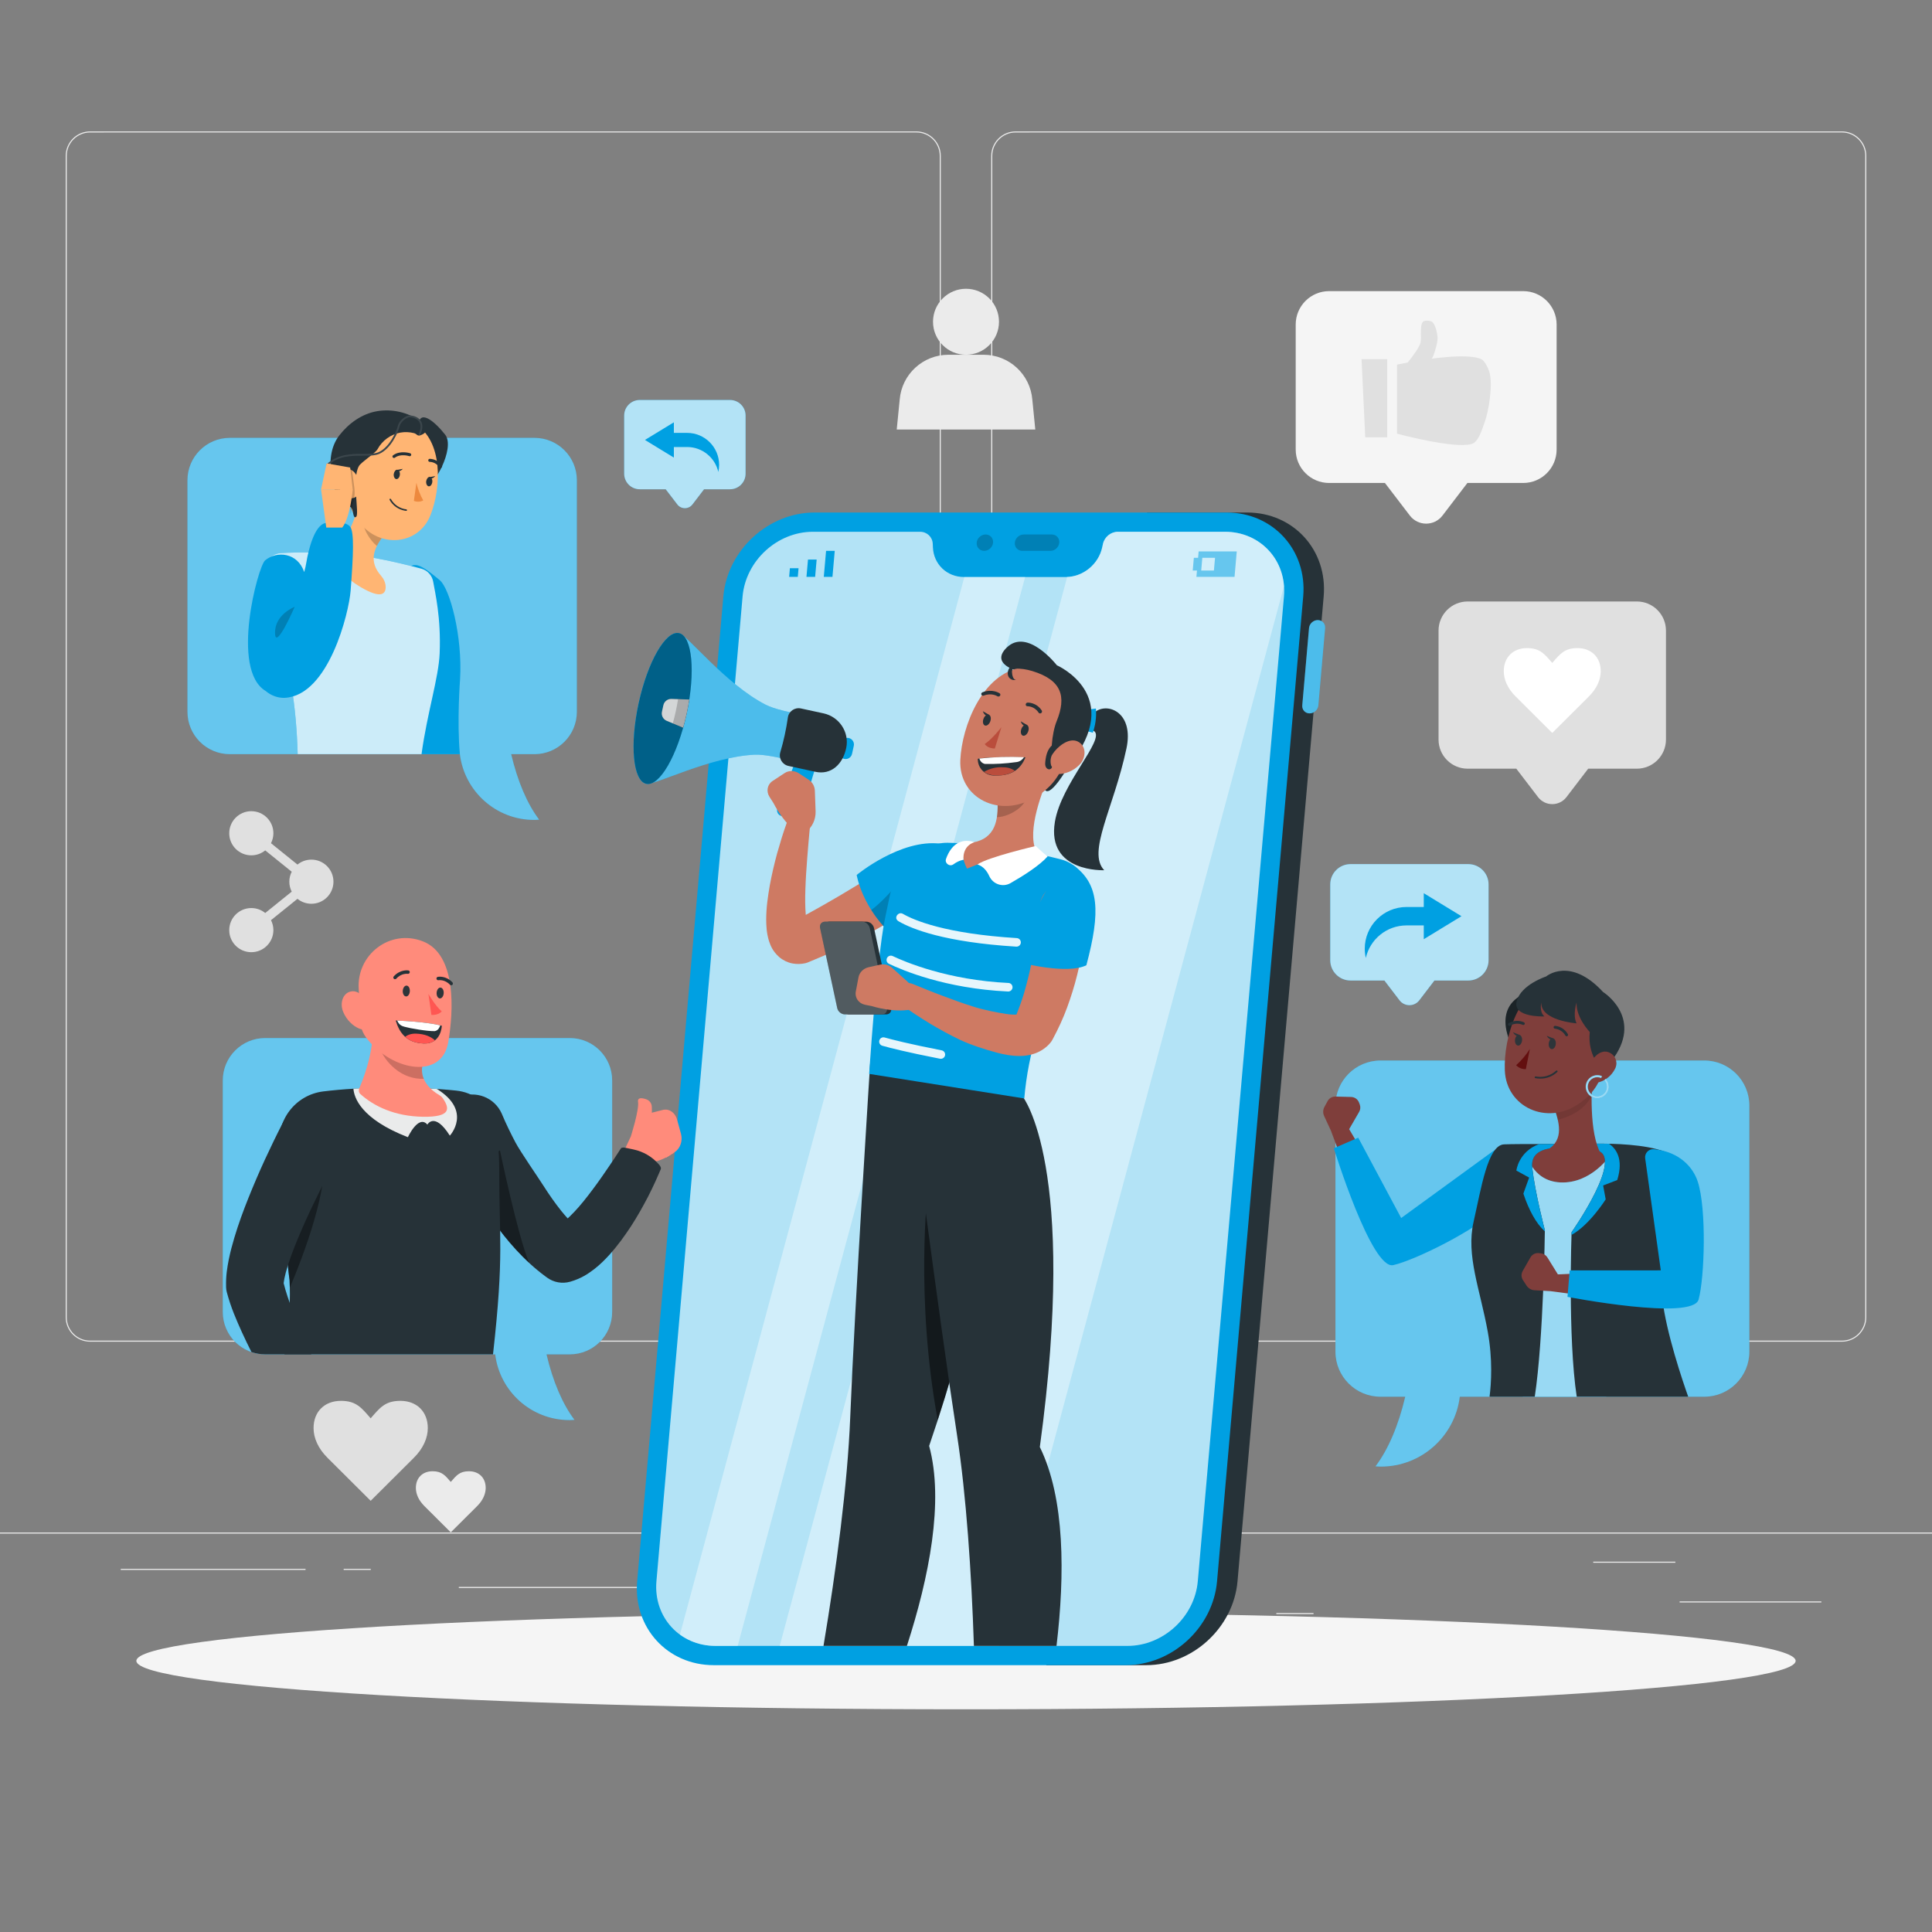 <svg width="150" height="150" viewBox="0 0 150 150" fill="none" xmlns="http://www.w3.org/2000/svg">
<rect x="0" y="0" width="150" height="150" fill="#808080" stroke="none"/>
<g id="17719852_5889296 1" clip-path="url(#clip0_1259_7)">
<g id="Background_Complete">
<g id="Group">
<path id="Vector" d="M141.41 124.332H130.406V124.415H141.41V124.332Z" fill="#EBEBEB"/>
<path id="Vector_2" d="M101.982 125.234H99.094V125.317H101.982V125.234Z" fill="#EBEBEB"/>
<path id="Vector_3" d="M130.074 121.247H123.698V121.33H130.074V121.247Z" fill="#EBEBEB"/>
<path id="Vector_4" d="M23.723 121.805H9.374V121.888H23.723V121.805Z" fill="#EBEBEB"/>
<path id="Vector_5" d="M28.786 121.805H26.682V121.888H28.786V121.805Z" fill="#EBEBEB"/>
<path id="Vector_6" d="M66.744 123.208H35.623V123.291H66.744V123.208Z" fill="#EBEBEB"/>
<g id="Group_2">
<path id="Vector_7" d="M71.147 104.169H6.997C5.951 104.169 5.101 103.318 5.101 102.272V12.099C5.101 11.053 5.951 10.202 6.997 10.202H71.147C72.192 10.202 73.043 11.053 73.043 12.099V102.272C73.043 103.318 72.192 104.169 71.147 104.169ZM6.997 10.286C5.997 10.286 5.184 11.099 5.184 12.099V102.273C5.184 103.273 5.997 104.086 6.997 104.086H71.147C72.147 104.086 72.96 103.273 72.96 102.273V12.099C72.96 11.099 72.147 10.285 71.147 10.285L6.997 10.286Z" fill="#EBEBEB"/>
<path id="Vector_8" d="M143.004 104.169H78.853C77.808 104.169 76.957 103.318 76.957 102.272V12.099C76.957 11.053 77.808 10.202 78.853 10.202H143.004C144.05 10.202 144.9 11.053 144.9 12.099V102.272C144.9 103.318 144.049 104.169 143.004 104.169ZM78.853 10.286C77.854 10.286 77.041 11.099 77.041 12.099V102.273C77.041 103.273 77.854 104.086 78.853 104.086H143.004C144.004 104.086 144.817 103.273 144.817 102.273V12.099C144.817 11.099 144.004 10.285 143.004 10.285L78.853 10.286Z" fill="#EBEBEB"/>
</g>
<path id="Vector_9" d="M158.054 118.985H-8.054V119.068H158.054V118.985Z" fill="#EBEBEB"/>
</g>
<g id="Group_3">
<path id="Vector_10" d="M127.083 46.698H113.95C112.701 46.698 111.688 47.711 111.688 48.96V57.419C111.688 58.669 112.701 59.681 113.95 59.681H117.726L119.413 61.887C119.969 62.614 121.064 62.614 121.62 61.887L123.307 59.681H127.083C128.332 59.681 129.345 58.668 129.345 57.419V48.96C129.345 47.711 128.332 46.698 127.083 46.698Z" fill="#E0E0E0"/>
<g id="Group_4">
<path id="Vector_11" d="M117.694 54.094C117.038 53.45 116.753 52.744 116.753 52.113C116.753 51.036 117.471 50.318 118.56 50.318C119.575 50.318 119.922 50.789 120.516 51.469C121.111 50.789 121.457 50.318 122.472 50.318C123.562 50.318 124.28 51.036 124.28 52.113C124.28 52.745 123.995 53.45 123.339 54.094L120.516 56.905L117.694 54.094Z" fill="white"/>
</g>
</g>
<g id="Group_5">
<path id="Vector_12" d="M25.453 113.21C24.68 112.451 24.345 111.62 24.345 110.876C24.345 109.607 25.191 108.761 26.474 108.761C27.67 108.761 28.079 109.316 28.779 110.118C29.479 109.316 29.888 108.761 31.084 108.761C32.367 108.761 33.214 109.607 33.214 110.876C33.214 111.62 32.878 112.451 32.105 113.21L28.779 116.522L25.453 113.21Z" fill="#E0E0E0"/>
</g>
<g id="Group_6">
<path id="Vector_13" d="M32.965 116.947C32.493 116.483 32.288 115.975 32.288 115.52C32.288 114.744 32.805 114.227 33.59 114.227C34.321 114.227 34.571 114.566 34.998 115.056C35.426 114.566 35.676 114.227 36.407 114.227C37.192 114.227 37.709 114.744 37.709 115.52C37.709 115.975 37.504 116.483 37.032 116.947L34.998 118.972L32.965 116.947Z" fill="#EBEBEB"/>
</g>
<g id="Group_7">
<path id="Vector_14" d="M118.261 22.603H103.193C101.759 22.603 100.598 23.765 100.598 25.198V34.903C100.598 36.337 101.76 37.498 103.193 37.498H107.526L109.461 40.029C110.099 40.864 111.355 40.864 111.994 40.029L113.928 37.498H118.261C119.695 37.498 120.856 36.337 120.856 34.903V25.198C120.856 23.765 119.694 22.603 118.261 22.603Z" fill="#F5F5F5"/>
<g id="Group_8">
<path id="Vector_15" d="M105.996 33.953H107.702V27.884H105.711L105.996 33.953Z" fill="#E0E0E0"/>
<path id="Vector_16" d="M115.621 28.832C115.534 28.563 115.262 28 115.005 27.884C114.256 27.548 112.618 27.656 111.168 27.846C111.229 27.731 111.28 27.627 111.309 27.552C111.434 27.224 111.634 26.533 111.611 26.184C111.589 25.863 111.44 25.148 111.168 24.976C111.024 24.885 110.602 24.853 110.484 24.976C110.197 25.277 110.397 26.227 110.283 26.626C110.178 26.994 109.7 27.64 109.291 28.147C108.785 28.241 108.462 28.311 108.462 28.311V33.668C108.462 33.668 112.838 34.859 114.246 34.474C114.788 34.326 115.043 33.388 115.242 32.862C115.599 31.919 115.93 29.792 115.621 28.832Z" fill="#E0E0E0"/>
</g>
</g>
<g id="Group_9">
<path id="Vector_17" d="M80.15 31.033C79.99 29.061 78.343 27.543 76.365 27.543H75.001H73.636C71.658 27.543 70.011 29.061 69.851 31.033L69.622 33.349H80.38L80.15 31.033Z" fill="#EBEBEB"/>
<path id="Vector_18" d="M75 27.543C76.415 27.543 77.562 26.396 77.562 24.982C77.562 23.567 76.415 22.42 75 22.42C73.586 22.42 72.439 23.567 72.439 24.982C72.439 26.396 73.586 27.543 75 27.543Z" fill="#EBEBEB"/>
</g>
<path id="Vector_19" d="M24.177 66.741C23.767 66.741 23.391 66.885 23.096 67.125L21.04 65.467C21.158 65.234 21.226 64.972 21.226 64.694C21.226 63.748 20.458 62.98 19.512 62.98C18.565 62.98 17.798 63.748 17.798 64.694C17.798 65.641 18.565 66.408 19.512 66.408C19.922 66.408 20.297 66.263 20.592 66.024L22.649 67.681C22.531 67.914 22.463 68.176 22.463 68.454C22.463 68.733 22.531 68.995 22.649 69.227L20.592 70.885C20.298 70.645 19.922 70.501 19.512 70.501C18.565 70.501 17.798 71.268 17.798 72.215C17.798 73.161 18.565 73.928 19.512 73.928C20.458 73.928 21.226 73.161 21.226 72.215C21.226 71.936 21.158 71.674 21.04 71.442L23.096 69.784C23.391 70.024 23.767 70.168 24.177 70.168C25.123 70.168 25.89 69.401 25.89 68.454C25.89 67.508 25.123 66.741 24.177 66.741Z" fill="#E0E0E0"/>
</g>
<g id="Shadow">
<path id="_x3C_Path_x3E__1_" d="M75 132.71C110.574 132.71 139.413 131.026 139.413 128.949C139.413 126.871 110.574 125.187 75 125.187C39.426 125.187 10.587 126.871 10.587 128.949C10.587 131.026 39.426 132.71 75 132.71Z" fill="#F5F5F5"/>
</g>
<g id="Character_4">
<g id="Group_10">
<path id="Vector_20" d="M107.179 82.338H132.322C134.253 82.338 135.818 83.903 135.818 85.833V104.945C135.818 106.875 134.253 108.44 132.322 108.44H113.337C112.965 111.497 110.365 113.866 107.208 113.866C107.069 113.866 106.932 113.854 106.794 113.845C107.776 112.551 108.578 110.675 109.103 108.44H107.179C105.249 108.44 103.684 106.875 103.684 104.945V85.833C103.684 83.903 105.249 82.338 107.179 82.338Z" fill="#00A0E2"/>
<path id="Vector_21" opacity="0.4" d="M107.179 82.338H132.322C134.253 82.338 135.818 83.903 135.818 85.833V104.945C135.818 106.875 134.253 108.44 132.322 108.44H113.337C112.965 111.497 110.365 113.866 107.208 113.866C107.069 113.866 106.932 113.854 106.794 113.845C107.776 112.551 108.578 110.675 109.103 108.44H107.179C105.249 108.44 103.684 106.875 103.684 104.945V85.833C103.684 83.903 105.249 82.338 107.179 82.338Z" fill="white"/>
<g id="Group_11">
<g id="Group_12">
<path id="Vector_22" d="M105.99 89.769L104.748 87.668L105.524 86.326C105.626 86.151 105.643 85.94 105.57 85.75L105.513 85.599C105.416 85.345 105.175 85.175 104.903 85.168L103.684 85.136C103.432 85.129 103.198 85.264 103.077 85.485L102.83 85.937C102.709 86.158 102.701 86.422 102.806 86.65L103.332 87.784L104.304 90.39L105.99 89.769Z" fill="#7F3E3B"/>
<path id="Vector_23" d="M115.884 89.4L108.787 94.567L105.452 88.329L103.559 89.149C103.559 89.149 106.478 98.604 108.174 98.223C109.871 97.841 114.663 95.473 116.223 93.846C117.009 93.026 117.607 91.522 116.83 89.661C116.675 89.289 116.21 89.163 115.884 89.4Z" fill="#00A0E2"/>
</g>
<g id="Group_13">
<path id="Vector_24" d="M118.539 77.101C118.539 77.101 116.031 77.758 117.193 80.783C117.193 80.783 118.44 80.454 118.644 79.646C118.848 78.837 119.039 77.706 119.039 77.706L118.539 77.101Z" fill="#263238"/>
<path id="Vector_25" opacity="0.3" d="M118.539 77.101C118.539 77.101 116.031 77.758 117.193 80.783C117.193 80.783 118.44 80.454 118.644 79.646C118.848 78.837 119.039 77.706 119.039 77.706L118.539 77.101Z" fill="black"/>
</g>
<path id="Vector_26" d="M124.46 89.102L119.882 88.951L117.987 89.225L117.731 92.677L121.42 93.904L125.356 93.12L125.562 89.794L125.282 89.129L124.46 89.102Z" fill="#7F3E3B"/>
<g id="Group_14">
<path id="Vector_27" d="M118.228 108.441H124.705C124.771 106.159 125.107 94.309 125.036 94.38C124.957 94.459 125.72 91.855 125.72 91.855V90.803L125.036 89.672C125.036 89.672 123.566 91.914 121.148 91.803C118.856 91.698 118.461 89.41 118.461 89.41L118.172 92.908L117.883 101.376L118.251 104.966L118.228 108.441Z" fill="#00A0E2"/>
<path id="Vector_28" opacity="0.6" d="M118.228 108.441H124.705C124.771 106.159 125.107 94.309 125.036 94.38C124.957 94.459 125.72 91.855 125.72 91.855V90.803L125.036 89.672C125.036 89.672 123.566 91.914 121.148 91.803C118.856 91.698 118.461 89.41 118.461 89.41L118.172 92.908L117.883 101.376L118.251 104.966L118.228 108.441Z" fill="white"/>
</g>
<path id="Vector_29" d="M115.649 108.44H119.159C119.849 103.869 119.942 95.511 119.942 95.511C119.942 95.511 119.171 92.565 118.961 90.65C118.75 88.735 121.485 88.988 123.879 89.304C126.273 89.62 122.018 95.668 122.018 95.668C122.018 95.668 121.717 103.845 122.417 108.44H131.072C130.639 107.222 129.365 103.476 129.06 100.823C128.692 97.615 130.901 92.933 130.585 90.65C130.269 88.366 122.701 88.831 122.701 88.831C122.701 88.831 117.854 88.799 116.774 88.848C115.509 88.905 115.007 92.231 114.409 94.858C113.811 97.485 114.91 100.087 115.509 103.393C115.902 105.561 115.78 107.416 115.649 108.44Z" fill="#263238"/>
<g id="Group_15">
<path id="Vector_30" d="M119.503 88.822C121.08 88.821 122.701 88.832 122.701 88.832C122.701 88.832 123.67 88.773 124.927 88.801C125.428 89.144 126.089 89.936 125.562 91.619L124.466 92.04L124.666 93.118C124.666 93.118 123.405 95.119 122.011 95.878C122.015 95.744 122.018 95.669 122.018 95.669C122.018 95.669 126.274 89.62 123.88 89.305C121.486 88.989 118.751 88.736 118.961 90.651C119.171 92.566 119.942 95.512 119.942 95.512C119.942 95.512 119.941 95.544 119.941 95.601C119.266 94.999 118.692 93.935 118.275 92.671L118.722 91.428L117.731 90.883C117.731 90.882 117.888 89.421 119.503 88.822Z" fill="#00A0E2"/>
</g>
<path id="Vector_31" d="M119.452 90.635C119.201 89.971 119.551 89.538 119.551 89.538C121.351 88.928 121.186 87.577 120.771 86.323L123.672 83.364C123.5 84.941 123.436 88.563 124.466 89.826V90.114C123.102 91.731 121.483 91.722 120.598 91.555C120.086 91.459 119.637 91.122 119.452 90.635Z" fill="#7F3E3B"/>
<path id="Vector_32" opacity="0.1" d="M120.77 86.323L123.074 83.973L123.607 84.164C123.591 84.448 123.58 84.757 123.575 85.083C123.283 85.681 122.583 86.521 120.945 86.943C120.898 86.736 120.838 86.528 120.77 86.323Z" fill="black"/>
<path id="Vector_33" d="M125.147 80.754C124.446 83.435 124.208 84.585 122.564 85.708C120.09 87.398 116.951 85.952 116.835 83.115C116.731 80.562 117.893 76.608 120.761 76.05C122.808 75.641 124.799 76.968 125.208 79.015C125.323 79.591 125.302 80.187 125.147 80.754Z" fill="#7F3E3B"/>
<path id="Vector_34" d="M118.777 81.445C118.481 81.911 118.123 82.334 117.712 82.702C117.907 82.911 118.184 83.022 118.468 83.007L118.777 81.445Z" fill="#630F0F"/>
<path id="Vector_35" d="M121.635 80.457C121.655 80.456 121.673 80.451 121.69 80.442C121.742 80.41 121.759 80.343 121.728 80.291C121.728 80.291 121.727 80.29 121.727 80.289C121.52 79.925 121.149 79.685 120.733 79.646C120.672 79.646 120.623 79.693 120.62 79.752C120.618 79.812 120.664 79.862 120.723 79.865C121.067 79.904 121.371 80.105 121.541 80.405C121.561 80.438 121.597 80.458 121.635 80.457Z" fill="#263238"/>
<path id="Vector_36" d="M117.194 79.646C117.213 79.645 117.232 79.64 117.248 79.63C117.544 79.454 117.905 79.431 118.221 79.566C118.275 79.595 118.341 79.575 118.37 79.522L118.371 79.52C118.398 79.466 118.376 79.4 118.322 79.371C117.94 79.201 117.499 79.226 117.138 79.438C117.084 79.466 117.063 79.532 117.091 79.586C117.111 79.624 117.151 79.647 117.194 79.646Z" fill="#263238"/>
<path id="Vector_37" d="M119.591 83.743C119.462 83.744 119.334 83.732 119.207 83.71C119.17 83.704 119.146 83.669 119.152 83.633C119.152 83.632 119.152 83.631 119.152 83.63C119.159 83.594 119.192 83.57 119.229 83.576C119.797 83.687 120.384 83.523 120.812 83.133C120.837 83.106 120.88 83.103 120.908 83.129C120.936 83.154 120.938 83.197 120.913 83.225C120.555 83.562 120.082 83.748 119.591 83.743Z" fill="#263238"/>
<path id="Vector_38" d="M124.246 82.85C124.246 82.85 123.246 81.886 123.43 80.124C123.43 80.124 122.352 79.021 122.405 77.837C122.405 77.837 122.086 78.78 122.403 79.453C122.403 79.453 119.604 79.249 119.669 77.837C119.669 77.837 119.485 78.547 119.906 78.916C119.906 78.916 117.419 79.021 117.755 77.732C118.091 76.443 120.041 75.812 120.041 75.812C120.041 75.812 121.898 74.234 124.466 77.022C124.466 77.022 127.49 78.91 125.346 82.058L124.246 82.85Z" fill="#263238"/>
<path id="Vector_39" d="M125.367 83.026C125.118 83.5 124.69 83.856 124.178 84.014C123.497 84.218 123.144 83.614 123.321 82.965C123.479 82.382 124.025 81.571 124.715 81.65C125.215 81.723 125.561 82.187 125.488 82.688C125.47 82.807 125.43 82.922 125.367 83.026Z" fill="#7F3E3B"/>
<g id="Group_16">
<path id="Vector_40" d="M120.791 81.063C120.768 81.293 120.625 81.468 120.472 81.453C120.318 81.439 120.218 81.238 120.244 81.005C120.271 80.771 120.411 80.6 120.561 80.615C120.711 80.63 120.815 80.829 120.791 81.063Z" fill="#2E353A"/>
<path id="Vector_41" d="M118.172 80.789C118.148 81.019 118.005 81.194 117.855 81.179C117.705 81.164 117.601 80.964 117.624 80.731C117.648 80.497 117.791 80.326 117.941 80.341C118.091 80.356 118.198 80.555 118.172 80.789Z" fill="#2E353A"/>
<path id="Vector_42" d="M118.006 80.36L117.467 80.143C117.467 80.143 117.708 80.606 118.006 80.36Z" fill="#2E353A"/>
<path id="Vector_43" d="M120.626 80.634L120.086 80.417C120.086 80.417 120.328 80.88 120.626 80.634Z" fill="#2E353A"/>
</g>
<g id="Group_17">
<g id="Group_18">
<path id="Vector_44" d="M124.012 85.27C124.506 85.27 124.909 84.868 124.909 84.373C124.909 84.147 124.825 83.932 124.672 83.766L124.556 83.873C124.682 84.009 124.751 84.187 124.751 84.373C124.751 84.78 124.42 85.112 124.012 85.112C123.604 85.112 123.273 84.781 123.273 84.373C123.273 83.965 123.604 83.634 124.012 83.634C124.117 83.634 124.219 83.655 124.314 83.698L124.378 83.554C124.263 83.502 124.14 83.476 124.012 83.476C123.517 83.476 123.115 83.878 123.115 84.373C123.115 84.868 123.517 85.27 124.012 85.27Z" fill="#00A0E2"/>
</g>
<g id="Group_19" opacity="0.6">
<path id="Vector_45" d="M124.012 85.27C124.506 85.27 124.909 84.868 124.909 84.373C124.909 84.147 124.825 83.932 124.672 83.766L124.556 83.873C124.682 84.009 124.751 84.187 124.751 84.373C124.751 84.78 124.42 85.112 124.012 85.112C123.604 85.112 123.273 84.781 123.273 84.373C123.273 83.965 123.604 83.634 124.012 83.634C124.117 83.634 124.219 83.655 124.314 83.698L124.378 83.554C124.263 83.502 124.14 83.476 124.012 83.476C123.517 83.476 123.115 83.878 123.115 84.373C123.115 84.868 123.517 85.27 124.012 85.27Z" fill="white"/>
</g>
</g>
<g id="Group_20">
<path id="Vector_46" d="M123.393 98.836L120.954 98.942L120.137 97.625C120.03 97.453 119.852 97.338 119.651 97.312L119.49 97.292C119.22 97.258 118.956 97.39 118.822 97.626L118.219 98.686C118.095 98.906 118.103 99.175 118.241 99.386L118.523 99.817C118.661 100.027 118.89 100.16 119.141 100.174L120.388 100.245L123.145 100.616L123.393 98.836Z" fill="#7F3E3B"/>
<path id="Vector_47" d="M127.731 89.936L128.943 98.63L121.87 98.632L121.7 100.688C121.7 100.688 131.416 102.57 131.879 100.894C132.341 99.218 132.511 93.875 131.811 91.733C131.459 90.653 130.414 89.416 128.406 89.224C128.006 89.186 127.675 89.537 127.731 89.936Z" fill="#00A0E2"/>
</g>
</g>
</g>
</g>
<g id="Device">
<g id="Group_21">
<g id="Group_22">
<path id="Vector_48" d="M96.824 39.791H89.061L81.231 129.283H88.995C92.594 129.283 95.766 126.366 96.081 122.767L102.77 46.308C103.085 42.709 100.423 39.791 96.824 39.791Z" fill="#263238"/>
<g id="Group_23">
<path id="Vector_49" d="M101.632 48.767C101.662 48.422 101.966 48.142 102.311 48.142C102.656 48.142 102.911 48.422 102.881 48.767L102.357 54.763C102.326 55.108 102.022 55.387 101.678 55.387C101.333 55.387 101.078 55.108 101.108 54.763L101.632 48.767Z" fill="#00A0E2"/>
<path id="Vector_50" opacity="0.3" d="M101.632 48.767C101.662 48.422 101.966 48.142 102.311 48.142C102.656 48.142 102.911 48.422 102.881 48.767L102.357 54.763C102.326 55.108 102.022 55.387 101.678 55.387C101.333 55.387 101.078 55.108 101.108 54.763L101.632 48.767Z" fill="white"/>
</g>
</g>
<path id="Vector_51" d="M87.406 129.283H55.416C51.817 129.283 49.155 126.365 49.47 122.767L56.16 46.307C56.474 42.708 59.647 39.791 63.246 39.791H95.235C98.834 39.791 101.496 42.709 101.181 46.307L94.492 122.767C94.177 126.366 91.004 129.283 87.406 129.283Z" fill="#00A0E2"/>
<g id="Group_24">
<path id="Vector_52" d="M95.104 41.286H86.789C86.245 41.286 85.749 41.691 85.633 42.231L85.577 42.491C85.294 43.811 84.084 44.799 82.755 44.799H74.85C73.52 44.799 72.484 43.811 72.431 42.491L72.42 42.231C72.399 41.691 71.974 41.286 71.43 41.286H63.115C60.342 41.286 57.897 43.534 57.654 46.307L50.965 122.766C50.723 125.539 52.774 127.788 55.547 127.788H87.537C90.31 127.788 92.755 125.539 92.997 122.766L99.687 46.307C99.929 43.534 97.877 41.286 95.104 41.286Z" fill="#00A0E2"/>
<path id="Vector_53" opacity="0.7" d="M95.104 41.286H86.789C86.245 41.286 85.749 41.691 85.633 42.231L85.577 42.491C85.294 43.811 84.084 44.799 82.755 44.799H74.85C73.52 44.799 72.484 43.811 72.431 42.491L72.42 42.231C72.399 41.691 71.974 41.286 71.43 41.286H63.115C60.342 41.286 57.897 43.534 57.654 46.307L50.965 122.766C50.723 125.539 52.774 127.788 55.547 127.788H87.537C90.31 127.788 92.755 125.539 92.997 122.766L99.687 46.307C99.929 43.534 97.877 41.286 95.104 41.286Z" fill="white"/>
</g>
<g id="Group_25" opacity="0.2">
<path id="Vector_54" d="M76.887 42.572C77.152 42.318 77.178 41.916 76.946 41.673C76.714 41.431 76.311 41.439 76.046 41.693C75.781 41.946 75.755 42.349 75.987 42.591C76.219 42.834 76.622 42.825 76.887 42.572Z" fill="black"/>
<path id="Vector_55" d="M81.661 41.498C81.41 41.498 79.733 41.498 79.483 41.498C79.132 41.498 78.822 41.782 78.791 42.134C78.761 42.484 79.02 42.769 79.371 42.769C79.589 42.769 81.332 42.769 81.55 42.769C81.9 42.769 82.21 42.484 82.241 42.134C82.272 41.782 82.012 41.498 81.661 41.498Z" fill="black"/>
</g>
<g id="Group_26">
<path id="Vector_56" d="M61.269 44.787H61.941L62 44.114H61.327L61.269 44.787Z" fill="#00A0E2"/>
<path id="Vector_57" d="M62.673 44.115L62.614 44.787H63.287L63.346 44.115L63.405 43.442H62.732L62.673 44.115Z" fill="#00A0E2"/>
<path id="Vector_58" d="M64.136 42.769L64.077 43.442L64.018 44.114L63.959 44.787H64.632L64.691 44.114L64.75 43.442L64.809 42.769H64.136Z" fill="#00A0E2"/>
</g>
<path id="Vector_59" d="M93.062 42.814L93.019 43.307H92.69L92.603 44.294H92.932L92.889 44.787H95.849L96.022 42.814H93.062ZM94.248 44.294H93.262L93.348 43.307H94.335L94.248 44.294Z" fill="#00A0E2"/>
<g id="Group_27" opacity="0.4">
<path id="Vector_60" d="M74.873 44.799L52.79 126.911C53.548 127.464 54.495 127.788 55.546 127.788H57.273L79.591 44.799H74.873Z" fill="white"/>
<path id="Vector_61" d="M95.104 41.286H86.789C86.244 41.286 85.749 41.691 85.633 42.231L85.576 42.492C85.3 43.777 84.145 44.745 82.856 44.795L60.536 127.788H77.56L99.686 45.514C99.515 43.119 97.606 41.286 95.104 41.286Z" fill="white"/>
</g>
</g>
</g>
<g id="Character_3">
<g id="Group_28">
<g id="Group_29">
<g id="Group_30">
<path id="Vector_62" d="M61.682 63.574L60.685 63.357C60.416 63.298 60.261 63.013 60.36 62.756L61.75 59.12L63.343 59.466L62.209 63.263C62.142 63.487 61.913 63.623 61.682 63.574Z" fill="#00A0E2"/>
<path id="Vector_63" d="M65.543 58.921C65.267 58.861 65.091 58.588 65.151 58.312L65.287 57.69C65.347 57.413 65.62 57.238 65.896 57.298C66.172 57.358 66.348 57.631 66.288 57.907L66.152 58.529C66.092 58.806 65.82 58.981 65.543 58.921Z" fill="#00A0E2"/>
<path id="Vector_64" d="M64.559 55.826C64.559 55.826 60.772 55.394 59.447 54.714C56.328 53.113 53.352 49.293 52.719 49.156C51.69 48.932 50.286 51.37 49.584 54.6C48.881 57.831 49.146 60.632 50.175 60.856C50.807 60.993 55.102 58.755 58.603 58.594C60.091 58.525 63.716 59.705 63.716 59.705L64.559 55.826Z" fill="#00A0E2"/>
<path id="Vector_65" opacity="0.3" d="M64.559 55.826C64.559 55.826 60.772 55.394 59.447 54.714C56.328 53.113 53.352 49.293 52.719 49.156C51.69 48.932 50.286 51.37 49.584 54.6C48.881 57.831 49.146 60.632 50.175 60.856C50.807 60.993 55.102 58.755 58.603 58.594C60.091 58.525 63.716 59.705 63.716 59.705L64.559 55.826Z" fill="white"/>
<path id="Vector_66" d="M53.311 55.411C52.608 58.642 51.204 61.08 50.175 60.856C49.146 60.632 48.881 57.831 49.584 54.6C50.286 51.37 51.69 48.932 52.719 49.156C53.748 49.38 54.013 52.18 53.311 55.411Z" fill="#00A0E2"/>
<path id="Vector_67" opacity="0.4" d="M53.311 55.411C52.608 58.642 51.204 61.08 50.175 60.856C49.146 60.632 48.881 57.831 49.584 54.6C50.286 51.37 51.69 48.932 52.719 49.156C53.748 49.38 54.013 52.18 53.311 55.411Z" fill="black"/>
<path id="Vector_68" d="M63.944 55.386L62.187 55.005C61.709 54.901 61.237 55.221 61.17 55.706C61.108 56.146 61.028 56.602 60.926 57.068C60.825 57.533 60.709 57.981 60.582 58.408C60.442 58.877 60.738 59.364 61.217 59.468L63.301 59.921C64.549 60.193 65.448 59.315 65.703 58.056C65.95 56.839 65.157 55.65 63.944 55.386Z" fill="#263238"/>
<path id="Vector_69" d="M51.502 54.753L51.392 55.259C51.328 55.553 51.484 55.85 51.762 55.966L53.039 56.496C53.138 56.147 53.229 55.785 53.311 55.411C53.392 55.037 53.459 54.67 53.515 54.311L52.132 54.263C51.831 54.253 51.566 54.459 51.502 54.753Z" fill="#263238"/>
<path id="Vector_70" opacity="0.8" d="M51.502 54.753L51.392 55.259C51.328 55.553 51.484 55.85 51.762 55.966L53.039 56.496C53.138 56.147 53.229 55.785 53.311 55.411C53.392 55.037 53.459 54.67 53.515 54.311L52.132 54.263C51.831 54.253 51.566 54.459 51.502 54.753Z" fill="white"/>
<path id="Vector_71" opacity="0.2" d="M52.467 55.228C52.397 55.549 52.319 55.859 52.236 56.163L53.039 56.497C53.138 56.147 53.229 55.785 53.311 55.411C53.392 55.037 53.459 54.67 53.514 54.311L52.645 54.281C52.594 54.592 52.537 54.907 52.467 55.228Z" fill="black"/>
</g>
<path id="Vector_72" d="M83.16 55.427C83.16 55.427 84.126 55.857 85.101 55.218C86.121 54.55 88.037 55.391 87.458 58.11C86.461 62.788 84.381 66.145 85.73 67.562C85.73 67.562 81.239 67.767 81.903 63.801C82.401 60.826 85.78 57.449 84.965 56.777C84.694 56.553 84.299 56.669 83.023 56.669L83.16 55.427Z" fill="#263238"/>
<path id="Vector_73" d="M83.023 56.669C83.813 56.669 84.408 56.745 84.847 56.888C85.132 56.068 85.116 55.349 85.085 55.012C84.046 55.125 83.161 55.427 83.161 55.427L83.023 56.669Z" fill="#00A0E2"/>
<path id="Vector_74" d="M78.794 52.018C78.794 52.018 76.927 51.484 78.159 50.28C79.766 48.708 82.055 51.651 82.055 51.651C82.055 51.651 87.412 53.993 82.99 59.424C82.99 59.424 81.394 62.282 81.06 61.171C80.727 60.06 82.948 56.904 82.948 56.904L82.816 54.081L82.201 52.979L80.27 51.879L78.794 52.018Z" fill="#263238"/>
<path id="Vector_75" d="M71.388 67.926C70.855 67.056 69.718 66.783 68.848 67.315L68.82 67.332C68.24 67.687 67.621 68.085 67.01 68.448L65.165 69.555C64.302 70.064 63.433 70.554 62.56 71.033C62.508 70.417 62.504 69.729 62.53 69.04C62.554 68.263 62.608 67.47 62.669 66.674C62.722 65.878 62.806 65.069 62.874 64.279L62.876 64.258C62.911 63.855 62.674 63.462 62.276 63.315C61.798 63.139 61.268 63.384 61.092 63.862C60.798 64.662 60.565 65.453 60.334 66.263C60.114 67.072 59.923 67.892 59.767 68.735C59.622 69.584 59.489 70.438 59.487 71.401C59.496 71.89 59.503 72.389 59.705 73.067C59.827 73.407 59.971 73.841 60.503 74.311C60.765 74.537 61.137 74.727 61.511 74.8C61.884 74.872 62.208 74.845 62.481 74.793C62.555 74.779 62.635 74.756 62.708 74.726L62.817 74.681C63.524 74.39 64.23 74.095 64.914 73.766C65.604 73.445 66.283 73.107 66.951 72.749C67.622 72.398 68.28 72.026 68.93 71.639C69.581 71.242 70.213 70.862 70.867 70.408C71.662 69.853 71.901 68.765 71.388 67.926Z" fill="#CE7A63"/>
<path id="Vector_76" d="M73.016 65.503C74.135 67.757 72.525 69.715 69.571 72.85C66.941 70.651 66.513 67.932 66.513 67.932C66.513 67.932 69.916 65.114 73.016 65.503Z" fill="#00A0E2"/>
<path id="Vector_77" opacity="0.2" d="M73.125 68.18C72.03 67.514 70.806 67.215 69.943 68.303C68.982 69.516 68.196 70.235 67.647 70.653C68.097 71.366 68.716 72.135 69.572 72.851C71.336 70.978 72.614 69.527 73.125 68.18Z" fill="black"/>
<path id="Vector_78" d="M62.03 60.04L62.79 60.541C63.075 60.729 63.252 61.044 63.265 61.386L63.323 62.984C63.346 63.623 63.058 64.233 62.551 64.622L62.237 64.863C60.92 64.118 60.047 62.343 60.047 62.343L59.742 61.865C59.47 61.439 59.575 60.904 59.983 60.636L60.923 60.018C61.247 59.806 61.688 59.814 62.03 60.04Z" fill="#CE7A63"/>
<path id="Vector_79" d="M70.412 127.788C72.134 122.461 73.308 116.57 72.139 112.261C79.25 91.379 76.043 85.299 76.043 85.299L67.581 82.213C67.581 82.213 66.372 101.02 66.008 110.114C65.804 115.203 64.936 121.814 63.936 127.788H70.412Z" fill="#263238"/>
<path id="Vector_80" opacity="0.5" d="M74.801 93.025L73.084 90.257L72.032 92.416C72.032 92.416 71.042 100.708 72.805 110.256C74.453 105.166 75.455 101.025 76.039 97.686L74.801 93.025Z" fill="black"/>
<g id="Group_31">
<path id="Vector_81" d="M75.614 127.788H82.027C82.681 122.266 82.689 116.322 80.732 112.348C83.712 90.491 79.4 85.138 79.4 85.138L70.503 83.73C70.503 83.73 72.919 102.42 74.303 111.415C75.019 116.072 75.427 122.116 75.614 127.788Z" fill="#263238"/>
</g>
<path id="Vector_82" d="M69.048 69.703C68.824 70.881 68.533 71.759 68.25 74.612C67.965 77.019 67.756 79.399 67.481 83.377L79.525 85.284C79.82 81.853 80.827 78.049 84.198 70.757C84.98 69.066 84.131 67.189 82.374 66.725C81.905 66.602 81.405 66.481 80.89 66.374C78.886 65.956 77.24 65.629 75.42 65.508C74.817 65.468 74.189 65.445 73.588 65.433C71.415 65.392 69.45 67.591 69.048 69.703Z" fill="#00A0E2"/>
<path id="Vector_83" d="M81.48 60.155C80.725 61.839 79.63 64.971 80.588 66.326C80.588 66.326 78.961 65.812 75.076 67.44C74.284 65.808 75.119 65.461 75.119 65.461C77.19 65.308 77.478 63.861 77.455 62.456L81.48 60.155Z" fill="#CE7A63"/>
<path id="Vector_84" d="M75.889 67.117C76.342 67.257 76.628 67.627 76.809 68.023C77.096 68.654 77.854 68.909 78.456 68.566C79.44 68.005 80.709 67.204 81.336 66.493C80.955 66.209 80.417 65.682 80.417 65.682C80.417 65.682 76.676 66.552 75.889 67.117Z" fill="white"/>
<path id="Vector_85" d="M74.811 66.754C74.811 66.754 74.447 66.793 74.027 67.104C73.734 67.32 73.328 67.028 73.449 66.685C73.865 65.509 74.58 65.37 74.58 65.37C74.58 65.37 74.987 65.167 75.658 65.384C74.656 65.725 74.811 66.754 74.811 66.754Z" fill="white"/>
<path id="Vector_86" opacity="0.2" d="M79.839 61.094L77.457 62.455C77.464 62.787 77.451 63.122 77.4 63.441C78.175 63.452 79.396 62.802 79.658 62.039C79.79 61.658 79.861 61.284 79.839 61.094Z" fill="black"/>
<path id="Vector_87" d="M83.542 56.861C82.558 59.617 82.201 60.802 80.364 61.908C77.6 63.572 74.421 61.957 74.559 59.009C74.684 56.356 76.272 52.294 79.348 51.819C82.379 51.352 84.526 54.104 83.542 56.861Z" fill="#CE7A63"/>
<path id="Vector_88" d="M79.838 56.76C79.766 56.994 79.583 57.156 79.431 57.12C79.279 57.085 79.215 56.865 79.287 56.63C79.359 56.395 79.542 56.234 79.694 56.27C79.846 56.305 79.911 56.525 79.838 56.76Z" fill="#263238"/>
<path id="Vector_89" d="M76.896 55.973C76.824 56.208 76.641 56.37 76.489 56.334C76.337 56.298 76.273 56.079 76.345 55.844C76.418 55.609 76.6 55.448 76.752 55.483C76.904 55.519 76.969 55.738 76.896 55.973Z" fill="#263238"/>
<path id="Vector_90" d="M76.816 55.512L76.307 55.218C76.307 55.218 76.458 55.726 76.816 55.512Z" fill="#263238"/>
<path id="Vector_91" d="M77.75 56.458C77.75 56.458 77.042 57.377 76.457 57.763C76.675 58.124 77.238 58.114 77.238 58.114L77.75 56.458Z" fill="#BA4D3C"/>
<path id="Vector_92" d="M80.73 55.39C80.693 55.385 80.659 55.365 80.638 55.332C80.306 54.818 79.781 54.833 79.774 54.833C79.696 54.836 79.633 54.776 79.636 54.697C79.638 54.619 79.705 54.553 79.784 54.55C79.811 54.549 80.472 54.529 80.883 55.167C80.924 55.231 80.902 55.319 80.835 55.365C80.802 55.387 80.765 55.395 80.73 55.39Z" fill="#263238"/>
<path id="Vector_93" d="M76.265 54.002C76.233 53.988 76.206 53.962 76.193 53.928C76.165 53.857 76.205 53.777 76.281 53.748C77.044 53.458 77.588 53.813 77.611 53.829C77.676 53.872 77.689 53.958 77.639 54.021C77.591 54.084 77.499 54.099 77.434 54.056C77.413 54.042 76.987 53.772 76.38 54.003C76.341 54.018 76.3 54.017 76.265 54.002Z" fill="#263238"/>
<path id="Vector_94" d="M79.757 56.298L79.248 56.004C79.248 56.004 79.399 56.512 79.757 56.298Z" fill="#263238"/>
<g id="Group_32">
<path id="Vector_95" d="M68.802 78.758H65.929C65.658 78.758 65.391 78.538 65.333 78.267L64.002 72.048C63.944 71.777 64.117 71.557 64.388 71.557H67.261C67.532 71.557 67.799 71.777 67.857 72.048L69.188 78.267C69.246 78.538 69.074 78.758 68.802 78.758Z" fill="#263238"/>
<path id="Vector_96" d="M68.47 78.758H65.597C65.326 78.758 65.059 78.538 65.001 78.267L63.67 72.048C63.612 71.777 63.785 71.557 64.056 71.557H66.929C67.2 71.557 67.467 71.777 67.525 72.048L68.856 78.267C68.914 78.538 68.742 78.758 68.47 78.758Z" fill="#263238"/>
<path id="Vector_97" opacity="0.2" d="M68.47 78.758H65.597C65.326 78.758 65.059 78.538 65.001 78.267L63.67 72.048C63.612 71.777 63.785 71.557 64.056 71.557H66.929C67.2 71.557 67.467 71.777 67.525 72.048L68.856 78.267C68.914 78.538 68.742 78.758 68.47 78.758Z" fill="white"/>
</g>
<path id="Vector_98" d="M67.441 75.094L68.329 74.897C68.662 74.823 69.012 74.915 69.266 75.143L70.455 76.213C70.93 76.64 71.169 77.272 71.095 77.906L71.05 78.3C69.599 78.728 67.716 78.122 67.716 78.122L67.16 78.009C66.665 77.908 66.353 77.46 66.445 76.98L66.654 75.876C66.728 75.494 67.041 75.183 67.441 75.094Z" fill="#CE7A63"/>
<path id="Vector_99" d="M82.751 68.624C81.735 68.528 80.834 69.274 80.739 70.289L80.734 70.346C80.703 70.677 80.658 71.084 80.616 71.459C80.572 71.841 80.519 72.224 80.461 72.606C80.349 73.371 80.212 74.131 80.061 74.882C79.907 75.633 79.718 76.368 79.512 77.091C79.337 77.669 79.135 78.227 78.917 78.771C78.701 78.785 78.416 78.768 78.117 78.722C77.407 78.613 76.356 78.407 75.58 78.158C74.798 77.914 74.011 77.629 73.224 77.33C72.435 77.04 71.641 76.709 70.869 76.397L70.846 76.388C70.466 76.234 70.016 76.35 69.761 76.695C69.459 77.104 69.546 77.681 69.955 77.983C70.684 78.522 71.421 78.99 72.182 79.46C72.945 79.918 73.731 80.347 74.553 80.741C75.381 81.126 76.496 81.493 77.475 81.748C77.968 81.873 78.49 81.981 79.134 81.987C79.456 81.987 79.82 81.958 80.243 81.825C80.657 81.701 81.166 81.423 81.544 80.969C81.602 80.899 81.659 80.817 81.704 80.734L81.737 80.673C82.171 79.868 82.549 79.048 82.853 78.216C83.157 77.386 83.419 76.549 83.627 75.706C83.84 74.864 84.009 74.016 84.143 73.165C84.206 72.739 84.264 72.313 84.313 71.883C84.366 71.447 84.398 71.04 84.423 70.555C84.47 69.575 83.738 68.716 82.751 68.624Z" fill="#CE7A63"/>
<path id="Vector_100" d="M83.304 67.155C85.359 68.608 85.456 70.78 84.346 74.941C82.862 75.685 79.254 74.744 79.254 74.744C79.254 74.744 80.391 68.285 83.304 67.155Z" fill="#00A0E2"/>
<g id="Group_33">
<path id="Vector_101" d="M75.916 58.911C75.916 58.911 76.896 58.716 79.62 58.799C79.28 59.61 78.664 60.253 77.267 60.211C76.568 60.256 75.964 59.727 75.918 59.027C75.916 58.989 75.915 58.95 75.916 58.911Z" fill="#263238"/>
<path id="Vector_102" d="M77.93 59.575C77.394 59.53 76.858 59.654 76.397 59.931C76.651 60.108 76.953 60.202 77.263 60.201C77.797 60.248 78.334 60.124 78.793 59.846C78.541 59.667 78.239 59.572 77.93 59.575Z" fill="#BA4D3C"/>
<path id="Vector_103" d="M76.041 58.893C76.091 59.099 76.251 59.26 76.457 59.311C77.266 59.332 78.075 59.285 78.876 59.173C79.135 59.156 79.368 59.011 79.499 58.787C78.345 58.733 77.19 58.769 76.041 58.893Z" fill="white"/>
</g>
<path id="Vector_104" d="M79.373 51.635C79.196 51.662 79.024 51.702 78.857 51.752V51.91C79.242 51.905 79.67 51.955 80.147 52.1C82.445 52.802 82.815 54.081 82.034 56.005C81.665 56.915 81.466 58.845 81.891 59.207C82.001 59.3 82.334 59.287 82.764 59.216C83.049 58.561 83.322 57.779 83.67 56.801C84.679 53.976 82.479 51.156 79.373 51.635Z" fill="#263238"/>
<path id="Vector_105" d="M83.805 59.381C83.323 59.875 82.688 60.099 82.159 60.096C81.363 60.092 81.236 59.272 81.683 58.589C82.086 57.974 82.985 57.235 83.675 57.569C84.354 57.898 84.357 58.817 83.805 59.381Z" fill="#CE7A63"/>
<g id="Group_34" opacity="0.9">
<path id="Vector_106" d="M78.903 73.497C73.31 73.151 70.785 72.119 69.777 71.535C69.745 71.517 69.716 71.496 69.69 71.473C69.4 71.219 69.765 70.757 70.099 70.95C70.98 71.458 73.406 72.491 78.944 72.834C79.126 72.845 79.268 73.001 79.258 73.183C79.247 73.367 79.087 73.508 78.903 73.497Z" fill="white"/>
</g>
<g id="Group_35" opacity="0.9">
<path id="Vector_107" d="M78.613 76.658C78.607 76.843 78.449 76.989 78.264 76.98C73.388 76.752 70.025 75.314 69.019 74.829C68.847 74.746 68.782 74.537 68.873 74.37C68.958 74.214 69.149 74.153 69.309 74.229C70.267 74.684 73.588 76.095 78.295 76.317C78.476 76.325 78.62 76.477 78.613 76.658Z" fill="white"/>
</g>
<g id="Group_36" opacity="0.9">
<path id="Vector_108" d="M72.983 82.2C70.393 81.693 69.061 81.349 68.5 81.19C68.317 81.138 68.217 80.944 68.278 80.764C68.334 80.596 68.51 80.502 68.681 80.55C69.222 80.703 70.549 81.047 73.11 81.548C73.29 81.583 73.409 81.757 73.374 81.937C73.339 82.117 73.163 82.235 72.983 82.2Z" fill="white"/>
</g>
</g>
<path id="Vector_109" d="M78.897 52.756C78.683 52.869 78.395 52.739 78.292 52.52C78.189 52.3 78.247 52.031 78.386 51.833C78.526 51.635 78.736 51.499 78.952 51.389C78.818 51.588 78.564 51.925 78.569 52.165C78.575 52.405 78.667 52.826 78.897 52.756Z" fill="#263238"/>
<path id="Vector_110" d="M81.673 59.523C81.686 59.647 81.548 59.749 81.426 59.73C81.303 59.712 81.209 59.603 81.173 59.484C81.136 59.366 81.146 59.238 81.159 59.115C81.19 58.833 81.241 58.549 81.362 58.293C81.484 58.037 81.685 57.809 81.949 57.704C82.05 57.796 82.054 57.984 81.999 58.109C81.943 58.234 81.845 58.334 81.768 58.447C81.565 58.741 81.51 59.131 81.623 59.47C81.666 59.473 81.63 59.52 81.673 59.523Z" fill="#263238"/>
</g>
</g>
<g id="Character_2">
<g id="Group_37">
<path id="Vector_111" d="M44.24 80.594H20.585C18.769 80.594 17.297 82.066 17.297 83.882V101.862C17.297 103.679 18.769 105.151 20.585 105.151H38.447C38.797 108.026 41.242 110.255 44.212 110.255C44.344 110.255 44.473 110.244 44.602 110.236C43.678 109.018 42.924 107.254 42.43 105.151H44.24C46.056 105.151 47.528 103.679 47.528 101.862V83.882C47.528 82.066 46.056 80.594 44.24 80.594Z" fill="#00A0E2"/>
<path id="Vector_112" opacity="0.4" d="M44.24 80.594H20.585C18.769 80.594 17.297 82.066 17.297 83.882V101.862C17.297 103.679 18.769 105.151 20.585 105.151H38.447C38.797 108.026 41.242 110.255 44.212 110.255C44.344 110.255 44.473 110.244 44.602 110.236C43.678 109.018 42.924 107.254 42.43 105.151H44.24C46.056 105.151 47.528 103.679 47.528 101.862V83.882C47.528 82.066 46.056 80.594 44.24 80.594Z" fill="white"/>
</g>
<g id="Group_38">
<g id="Group_39">
<path id="Vector_113" d="M48.977 88.234L50.819 86.531L52.391 89.443C52.391 89.443 50.569 90.838 49.488 89.981L48.977 88.234Z" fill="#FF8B7B"/>
<path id="Vector_114" d="M48.977 88.234L47.725 90.897L49.444 92.318L50.945 89.885L48.977 88.234Z" fill="#FF8B7B"/>
<path id="Vector_115" d="M52.568 86.925L52.871 88.027C53.021 88.565 52.818 89.165 52.39 89.444L51.714 89.886L49.833 86.586L51.445 86.179C51.933 86.047 52.416 86.368 52.568 86.925Z" fill="#FF8B7B"/>
<path id="Vector_116" d="M48.977 88.234C48.977 88.234 49.633 86.181 49.537 85.553C49.48 85.178 49.863 85.24 50.181 85.35C50.428 85.436 50.595 85.663 50.606 85.924C50.633 86.596 50.615 87.884 50.097 87.968C49.394 88.082 48.977 88.234 48.977 88.234Z" fill="#FF8B7B"/>
</g>
<g id="Group_40">
<path id="Vector_117" d="M51.126 90.369C50.627 89.812 49.952 89.403 49.163 89.239L48.603 89.122C48.285 89.056 48.209 89.132 48.169 89.218L48.009 89.467L47.682 89.965C47.46 90.294 47.242 90.626 47.015 90.949C46.573 91.603 46.111 92.236 45.644 92.839C45.181 93.44 44.694 94.009 44.213 94.468C44.167 94.512 44.121 94.554 44.075 94.596C43.905 94.407 43.736 94.213 43.573 94.01C43.096 93.412 42.643 92.766 42.213 92.091C41.784 91.415 40.396 89.414 40.017 88.692C39.827 88.332 39.642 87.967 39.467 87.601L39.211 87.052C39.132 86.878 39.041 86.671 38.987 86.537C38.977 86.513 38.962 86.477 38.951 86.452C38.389 85.196 36.915 84.633 35.659 85.195C34.402 85.757 33.839 87.231 34.401 88.487C34.522 88.758 34.616 88.95 34.725 89.174L35.047 89.812C35.266 90.232 35.492 90.647 35.726 91.058C36.196 91.878 37.699 93.97 38.25 94.756C38.802 95.541 39.404 96.308 40.079 97.042C40.756 97.775 41.503 98.483 42.375 99.12L42.481 99.197C42.98 99.558 43.635 99.693 44.273 99.511C45.111 99.271 45.662 98.895 46.129 98.541C46.593 98.179 46.962 97.81 47.297 97.441C47.966 96.702 48.498 95.954 48.994 95.202C49.484 94.447 49.912 93.678 50.317 92.905C50.513 92.515 50.706 92.125 50.885 91.728L51.15 91.13L51.279 90.828C51.333 90.73 51.352 90.621 51.126 90.369Z" fill="#263238"/>
<path id="Vector_118" opacity="0.4" d="M38.815 89.313L36.987 90.603L36.445 91.854C36.535 92.019 36.622 92.187 36.715 92.35C37.185 93.171 37.699 93.97 38.25 94.756C38.802 95.541 39.404 96.307 40.08 97.041C40.395 97.383 40.727 97.718 41.079 98.044C40.197 95.94 38.815 89.313 38.815 89.313Z" fill="black"/>
<path id="Vector_119" d="M22.482 99.413C22.626 102.724 22.1 102.582 22.087 105.151H38.277C39.157 97.308 38.745 96.102 38.761 90.897C38.77 87.966 38.312 84.976 35.396 84.671C32.154 84.332 28.102 84.367 25.096 84.738C22.94 85.004 21.412 86.989 21.729 89.139C22.382 93.568 22.026 96.077 22.482 99.413Z" fill="#263238"/>
<path id="Vector_120" opacity="0.9" d="M33.92 84.546C31.819 84.406 29.519 84.402 27.44 84.528C27.487 85.189 27.992 86.867 31.669 88.291C31.669 88.291 32.488 86.51 33.18 87.313C33.18 87.313 33.734 86.289 34.925 88.171C34.925 88.171 36.7 86.273 33.92 84.546Z" fill="white"/>
<path id="Vector_121" opacity="0.4" d="M25.171 89.257C25.526 92.338 23.558 97.487 22.502 99.977C22.499 99.802 22.493 99.613 22.484 99.412C22.198 97.33 22.231 95.572 22.135 93.47L25.171 89.257Z" fill="black"/>
<path id="Vector_122" d="M29.03 78.642C29.033 81.42 28.508 83.019 27.887 84.522C27.827 84.666 27.86 84.834 27.976 84.939C29.036 85.895 30.657 86.676 32.859 86.706C35.035 86.735 34.91 86.055 34.395 85.29C34.322 85.181 34.222 85.092 34.109 85.025C32.621 84.142 32.568 82.96 32.983 82.247L29.03 78.642Z" fill="#FF8B7B"/>
<path id="Vector_123" opacity="0.2" d="M29.03 78.643L32.984 82.248C32.75 82.647 32.664 83.197 32.901 83.759C32.121 83.784 31.323 83.535 30.626 82.943C29.607 82.077 29.26 81.053 29.006 79.609C29.024 79.304 29.03 78.984 29.03 78.643Z" fill="black"/>
<path id="Vector_124" d="M27.85 76.781C28.026 79.436 27.648 79.862 28.998 81.208C31.029 83.232 34.333 83.619 34.8 80.926C35.221 78.503 35.454 74.113 32.845 73.091C30.275 72.084 27.675 74.126 27.85 76.781Z" fill="#FF8B7B"/>
<g id="Group_41">
<path id="Vector_125" d="M34.303 79.639C34.303 79.639 33.369 79.344 30.723 79.231C31.005 80.183 31.56 80.974 32.915 81.016C34.27 81.059 34.303 79.639 34.303 79.639Z" fill="#263238"/>
<path id="Vector_126" d="M32.309 80.252C32.963 80.272 33.43 80.469 33.771 80.769C33.573 80.926 33.294 81.028 32.916 81.016C32.261 80.995 31.797 80.804 31.456 80.499C31.654 80.342 31.93 80.24 32.309 80.252Z" fill="#FF5652"/>
<path id="Vector_127" d="M34.184 79.608C34.103 79.805 34.022 80.002 33.755 80.056C33.203 80.077 31.797 79.832 31.421 79.722C31.18 79.665 30.976 79.558 30.837 79.236C32.874 79.328 33.865 79.529 34.184 79.608Z" fill="white"/>
</g>
<path id="Vector_128" d="M33.263 77.169C33.263 77.169 33.796 78.104 34.296 78.519C34.031 78.849 33.494 78.797 33.494 78.797L33.263 77.169Z" fill="#FF5652"/>
<path id="Vector_129" d="M30.641 76.023C30.619 76.019 30.599 76.008 30.581 75.993C30.526 75.944 30.522 75.86 30.572 75.805C31.067 75.254 31.677 75.339 31.702 75.343C31.775 75.354 31.824 75.422 31.813 75.495C31.801 75.567 31.733 75.617 31.661 75.607C31.641 75.604 31.165 75.543 30.769 75.982C30.736 76.019 30.686 76.033 30.641 76.023Z" fill="#263238"/>
<path id="Vector_130" d="M35.053 76.495C35.01 76.502 34.965 76.489 34.934 76.455C34.535 76.026 34.061 76.1 34.041 76.103C33.969 76.116 33.9 76.067 33.889 75.995C33.877 75.922 33.925 75.853 33.997 75.841C34.023 75.837 34.63 75.735 35.129 76.272C35.179 76.326 35.176 76.41 35.122 76.46C35.102 76.479 35.078 76.491 35.053 76.495Z" fill="#263238"/>
<path id="Vector_131" d="M17.554 99.951C17.558 100.075 17.576 100.2 17.609 100.325C17.93 101.528 18.347 102.466 18.776 103.419C19.017 103.947 19.267 104.462 19.522 104.972C19.856 105.086 20.213 105.151 20.585 105.151H24.166C24.047 104.886 23.928 104.621 23.811 104.357C23.418 103.49 23.051 102.619 22.72 101.76C22.438 101.025 22.178 100.267 22.022 99.621C22.048 99.414 22.105 99.107 22.189 98.798C22.295 98.397 22.433 97.966 22.593 97.528C22.911 96.653 23.291 95.754 23.691 94.858C24.093 93.96 24.529 93.065 24.974 92.172C25.415 91.284 25.885 90.374 26.346 89.531L26.362 89.502C26.371 89.486 26.38 89.47 26.388 89.453C27.016 88.228 26.531 86.726 25.306 86.099C24.082 85.471 22.58 85.955 21.953 87.18C21.452 88.157 21.003 89.089 20.555 90.057C20.112 91.02 19.694 91.998 19.293 92.996C18.893 93.994 18.518 95.012 18.195 96.093C18.033 96.633 17.884 97.192 17.761 97.793C17.644 98.403 17.531 99.03 17.553 99.88L17.554 99.951Z" fill="#263238"/>
<path id="Vector_132" d="M26.644 78.56C26.907 79.197 27.398 79.649 27.871 79.852C28.582 80.158 28.973 79.462 28.805 78.665C28.654 77.949 28.102 76.926 27.374 76.961C26.657 76.996 26.343 77.832 26.644 78.56Z" fill="#FF8B7B"/>
</g>
<g id="Group_42">
<path id="Vector_133" d="M31.27 76.926C31.256 77.157 31.368 77.353 31.522 77.363C31.676 77.374 31.807 77.192 31.819 76.958C31.831 76.723 31.721 76.531 31.57 76.521C31.419 76.512 31.285 76.692 31.27 76.926Z" fill="#2E353A"/>
<path id="Vector_134" d="M33.9 77.081C33.885 77.313 33.998 77.508 34.149 77.518C34.3 77.527 34.434 77.347 34.449 77.113C34.464 76.878 34.351 76.686 34.2 76.676C34.049 76.667 33.912 76.846 33.9 77.081Z" fill="#2E353A"/>
</g>
</g>
</g>
<g id="Character_1">
<g id="Group_43">
<path id="Vector_135" d="M41.498 33.996H17.844C16.028 33.996 14.555 35.468 14.555 37.285V55.265C14.555 57.081 16.028 58.553 17.844 58.553H35.705C36.056 61.429 38.501 63.658 41.471 63.658C41.602 63.658 41.731 63.647 41.86 63.638C40.936 62.42 40.182 60.656 39.688 58.553H41.498C43.314 58.553 44.787 57.081 44.787 55.265V37.285C44.787 35.468 43.314 33.996 41.498 33.996Z" fill="#00A0E2"/>
<path id="Vector_136" opacity="0.4" d="M41.498 33.996H17.844C16.028 33.996 14.555 35.468 14.555 37.285V55.265C14.555 57.081 16.028 58.553 17.844 58.553H35.705C36.056 61.429 38.501 63.658 41.471 63.658C41.602 63.658 41.731 63.647 41.86 63.638C40.936 62.42 40.182 60.656 39.688 58.553H41.498C43.314 58.553 44.787 57.081 44.787 55.265V37.285C44.787 35.468 43.314 33.996 41.498 33.996Z" fill="white"/>
<g id="Group_44">
<g id="Group_45">
<path id="Vector_137" d="M35.705 58.553C35.469 56.004 35.719 52.752 35.719 52.752C35.923 49.35 34.909 45.673 34.14 45.043C33.035 44.132 32.005 43.272 31.638 44.419C31.428 45.079 31.363 46.179 31.377 47.406C31.41 50.375 32.025 54.08 32.339 55.791C32.45 56.398 32.726 58.553 32.726 58.553H35.705Z" fill="#00A0E2"/>
</g>
<g id="Group_46">
<path id="Vector_138" d="M33.638 45.19C33.561 44.693 33.2 44.287 32.714 44.152C31.88 43.929 30.448 43.567 29.14 43.333C27.605 43.085 26.055 42.942 24.502 42.909C23.519 42.869 22.551 42.898 21.783 42.942C21.692 42.949 21.601 42.964 21.513 42.99C20.833 43.183 20.435 43.892 20.629 44.572C22.598 51.605 23.007 54.972 23.112 58.553H32.727C33.174 55.303 34.055 52.637 34.135 50.726C34.248 47.93 33.777 46.012 33.638 45.19Z" fill="#00A0E2"/>
<path id="Vector_139" opacity="0.8" d="M33.638 45.19C33.561 44.693 33.2 44.287 32.714 44.152C31.88 43.929 30.448 43.567 29.14 43.333C27.605 43.085 26.055 42.942 24.502 42.909C23.519 42.869 22.551 42.898 21.783 42.942C21.692 42.949 21.601 42.964 21.513 42.99C20.833 43.183 20.435 43.892 20.629 44.572C22.598 51.605 23.007 54.972 23.112 58.553H32.727C33.174 55.303 34.055 52.637 34.135 50.726C34.248 47.93 33.777 46.012 33.638 45.19Z" fill="white"/>
</g>
<g id="Group_47">
<g id="Group_48">
<g id="Group_49">
<path id="Vector_140" d="M29.689 41.709C29.058 42.563 28.594 43.575 29.586 44.703C29.795 44.941 29.935 45.24 29.942 45.557C29.953 46.065 29.659 46.559 28.004 45.584C25.607 44.173 25.807 42.578 25.807 42.578C27.068 42.196 27.822 39.549 28.113 38.034L29.689 41.709Z" fill="#FFB573"/>
<path id="Vector_141" opacity="0.2" d="M28.247 40.307C28.062 40.952 28.745 41.98 29.263 42.388C29.383 42.149 29.525 41.921 29.686 41.708L28.754 39.534C28.534 39.755 28.362 40.017 28.247 40.307Z" fill="black"/>
</g>
<path id="Vector_142" d="M34.56 33.744C35.402 34.813 33.502 38.034 33.297 37.362C32.965 36.263 32.48 34.043 32.487 33.123C32.498 31.682 33.718 32.675 34.56 33.744Z" fill="#263238"/>
<path id="Vector_143" d="M27.563 34.079C28.504 32.475 30.567 31.939 32.17 32.881C34.431 34.19 34.26 37.858 33.43 39.976C32.521 42.334 29.446 42.634 27.853 40.492C26.784 39.063 26.918 38.025 27.107 35.563C27.141 35.039 27.297 34.531 27.563 34.079Z" fill="#FFB573"/>
<g id="Group_50">
<path id="Vector_144" d="M30.569 36.809C30.552 37.01 30.642 37.183 30.771 37.197C30.9 37.211 31.025 37.056 31.046 36.857C31.067 36.657 30.973 36.483 30.844 36.469C30.715 36.455 30.598 36.62 30.569 36.809Z" fill="#263238"/>
<path id="Vector_145" d="M30.779 36.494L31.273 36.402C31.273 36.402 30.994 36.742 30.779 36.494Z" fill="#263238"/>
</g>
<g id="Group_51">
<path id="Vector_146" d="M33.087 37.371C33.069 37.571 33.16 37.745 33.289 37.758C33.418 37.772 33.543 37.618 33.564 37.418C33.585 37.219 33.491 37.045 33.362 37.031C33.233 37.017 33.116 37.182 33.087 37.371Z" fill="#263238"/>
<path id="Vector_147" d="M33.297 37.056L33.791 36.964C33.791 36.964 33.513 37.303 33.297 37.056Z" fill="#263238"/>
</g>
<path id="Vector_148" d="M32.133 38.888C32.369 38.983 32.635 38.971 32.86 38.853C32.62 38.424 32.442 37.964 32.329 37.485L32.133 38.888Z" fill="#ED893E"/>
<path id="Vector_149" d="M30.246 38.804C30.233 38.774 30.245 38.739 30.275 38.725C30.304 38.711 30.34 38.724 30.354 38.753C30.602 39.195 31.047 39.491 31.551 39.547C31.582 39.553 31.602 39.582 31.599 39.613C31.599 39.614 31.599 39.615 31.599 39.616C31.595 39.647 31.566 39.668 31.536 39.663C31.441 39.652 31.347 39.633 31.255 39.607C30.825 39.485 30.461 39.196 30.246 38.804Z" fill="#263238"/>
<path id="Vector_150" d="M30.492 35.515L30.491 35.514C30.453 35.462 30.464 35.389 30.516 35.351C31.052 34.946 31.813 35.179 31.846 35.191C31.908 35.211 31.942 35.277 31.922 35.339C31.902 35.401 31.836 35.435 31.774 35.415C31.768 35.412 31.106 35.196 30.662 35.533C30.622 35.564 30.567 35.566 30.525 35.536L30.492 35.515Z" fill="#263238"/>
<path id="Vector_151" d="M34.108 36.282C33.945 36.029 33.67 35.872 33.37 35.859C33.304 35.86 33.25 35.809 33.249 35.743C33.248 35.678 33.299 35.624 33.365 35.623C33.744 35.635 34.094 35.831 34.304 36.147C34.305 36.148 34.305 36.148 34.306 36.149C34.342 36.203 34.327 36.275 34.273 36.311C34.239 36.335 34.195 36.339 34.158 36.321C34.139 36.312 34.122 36.298 34.108 36.282Z" fill="#263238"/>
</g>
<path id="Vector_152" d="M31.084 33.587C30.343 33.72 29.674 34.205 29.317 34.868C29.148 35.182 28.057 35.87 27.873 36.175C27.286 37.146 27.925 39.919 27.649 40.127C27.373 40.337 27.471 39.515 27.208 39.358C26.944 39.202 26.64 39.109 26.409 38.907C26.091 38.631 24.926 35.623 26.346 33.801C27.075 32.867 28.09 32.134 29.256 31.929C30.423 31.724 31.668 32.007 32.631 32.696C32.942 32.918 33.481 33.528 32.617 33.8C32.387 33.873 32.377 33.687 32.133 33.626C31.792 33.54 31.431 33.525 31.084 33.587Z" fill="#263238"/>
<g id="Group_52">
<path id="Vector_153" d="M25.431 36.175C26.25 35.377 27.273 35.377 28.177 35.378C28.684 35.379 29.12 35.379 29.449 35.235C30.359 34.838 30.919 33.541 31.02 33.113C31.118 32.695 31.602 32.407 31.779 32.397C31.909 32.386 32.335 32.435 32.54 32.733C32.702 32.969 32.686 33.309 32.491 33.743L32.617 33.8C32.834 33.319 32.846 32.933 32.655 32.654C32.413 32.302 31.937 32.252 31.772 32.258C31.531 32.272 30.998 32.602 30.885 33.081C30.792 33.474 30.245 34.736 29.394 35.108C29.092 35.24 28.667 35.239 28.178 35.239C27.292 35.239 26.194 35.238 25.334 36.076L25.431 36.175Z" fill="#263238"/>
<path id="Vector_154" opacity="0.1" d="M25.431 36.175C26.25 35.377 27.273 35.377 28.177 35.378C28.684 35.379 29.12 35.379 29.449 35.235C30.359 34.838 30.919 33.541 31.02 33.113C31.118 32.695 31.602 32.407 31.779 32.397C31.909 32.386 32.335 32.435 32.54 32.733C32.702 32.969 32.686 33.309 32.491 33.743L32.617 33.8C32.834 33.319 32.846 32.933 32.655 32.654C32.413 32.302 31.937 32.252 31.772 32.258C31.531 32.272 30.998 32.602 30.885 33.081C30.792 33.474 30.245 34.736 29.394 35.108C29.092 35.24 28.667 35.239 28.178 35.239C27.292 35.239 26.194 35.238 25.334 36.076L25.431 36.175Z" fill="white"/>
</g>
<path id="Vector_155" d="M26.132 37.106C26.191 36.663 26.598 36.351 27.041 36.41C27.653 36.502 27.931 37.327 27.931 37.865C27.923 38.462 27.487 38.902 26.95 38.567C26.548 38.31 26.263 37.904 26.158 37.438C26.126 37.331 26.118 37.218 26.132 37.106Z" fill="#FFB573"/>
</g>
<path id="Vector_156" d="M27.221 45.876C27.09 47.576 25.518 54 22.116 54.179C21.586 54.205 21.045 54.004 20.632 53.653C20.628 53.653 20.621 53.646 20.618 53.642C17.873 51.99 20.029 43.976 20.581 43.508C21.502 42.741 23.113 42.905 23.618 44.415C23.691 44.163 23.746 43.903 23.79 43.644C23.932 42.774 24.404 40.757 25.273 40.61C25.799 40.519 26.878 40.472 27.192 40.903C27.506 41.33 27.437 43.066 27.221 45.876Z" fill="#00A0E2"/>
<g id="Group_53" opacity="0.2">
<path id="Vector_157" d="M27.041 36.41L27.058 36.561L27.213 38.034V39.935L27.472 38.806C27.539 38.511 27.554 38.207 27.515 37.907L27.334 36.494L27.041 36.41Z" fill="black"/>
</g>
<g id="Group_54">
<path id="Vector_158" d="M25.333 40.961L24.926 38L27.392 37.981C27.392 37.981 27.189 40.204 26.571 40.961H25.333Z" fill="#FFB573"/>
<path id="Vector_159" d="M25.359 35.977L27.186 36.3L27.383 37.974L24.926 38L25.359 35.977Z" fill="#FFB573"/>
</g>
</g>
<path id="Vector_160" opacity="0.2" d="M22.877 47.116C22.877 47.116 21.399 50.533 21.355 49.179C21.306 47.71 22.877 47.116 22.877 47.116Z" fill="black"/>
</g>
</g>
<g id="Graphic">
<g id="Group_55">
<path id="Vector_161" d="M113.997 67.089H104.855C103.985 67.089 103.28 67.794 103.28 68.663V74.552C103.28 75.422 103.985 76.127 104.855 76.127H107.484L108.658 77.663C109.045 78.169 109.807 78.169 110.195 77.663L111.369 76.127H113.998C114.867 76.127 115.572 75.422 115.572 74.552V68.664C115.572 67.794 114.867 67.089 113.997 67.089Z" fill="#00A0E2"/>
<path id="Vector_162" opacity="0.7" d="M113.997 67.089H104.855C103.985 67.089 103.28 67.794 103.28 68.663V74.552C103.28 75.422 103.985 76.127 104.855 76.127H107.484L108.658 77.663C109.045 78.169 109.807 78.169 110.195 77.663L111.369 76.127H113.998C114.867 76.127 115.572 75.422 115.572 74.552V68.664C115.572 67.794 114.867 67.089 113.997 67.089Z" fill="white"/>
<path id="Vector_163" d="M113.468 71.134L110.541 69.348V70.419H109.201C107.41 70.419 105.959 71.871 105.959 73.661C105.959 73.907 105.989 74.146 106.041 74.376C106.367 72.93 107.656 71.849 109.201 71.849H110.541V72.92L113.468 71.134Z" fill="#00A0E2"/>
</g>
<g id="Group_56">
<path id="Vector_164" d="M49.669 31.055H56.679C57.346 31.055 57.887 31.596 57.887 32.263V36.778C57.887 37.445 57.346 37.986 56.679 37.986H54.663L53.763 39.163C53.466 39.552 52.881 39.552 52.585 39.163L51.684 37.986H49.669C49.002 37.986 48.461 37.445 48.461 36.778V32.263C48.461 31.596 49.002 31.055 49.669 31.055Z" fill="#00A0E2"/>
<path id="Vector_165" opacity="0.7" d="M49.669 31.055H56.679C57.346 31.055 57.887 31.596 57.887 32.263V36.778C57.887 37.445 57.346 37.986 56.679 37.986H54.663L53.763 39.163C53.466 39.552 52.881 39.552 52.585 39.163L51.684 37.986H49.669C49.002 37.986 48.461 37.445 48.461 36.778V32.263C48.461 31.596 49.002 31.055 49.669 31.055Z" fill="white"/>
<path id="Vector_166" d="M50.075 34.157L52.319 32.788V33.609H53.347C54.72 33.609 55.833 34.722 55.833 36.095C55.833 36.284 55.81 36.467 55.77 36.643C55.52 35.535 54.531 34.706 53.347 34.706H52.319V35.527L50.075 34.157Z" fill="#00A0E2"/>
</g>
</g>
</g>
<defs>
<clipPath id="clip0_1259_7">
<rect width="150" height="150" fill="white"/>
</clipPath>
</defs>
</svg>
